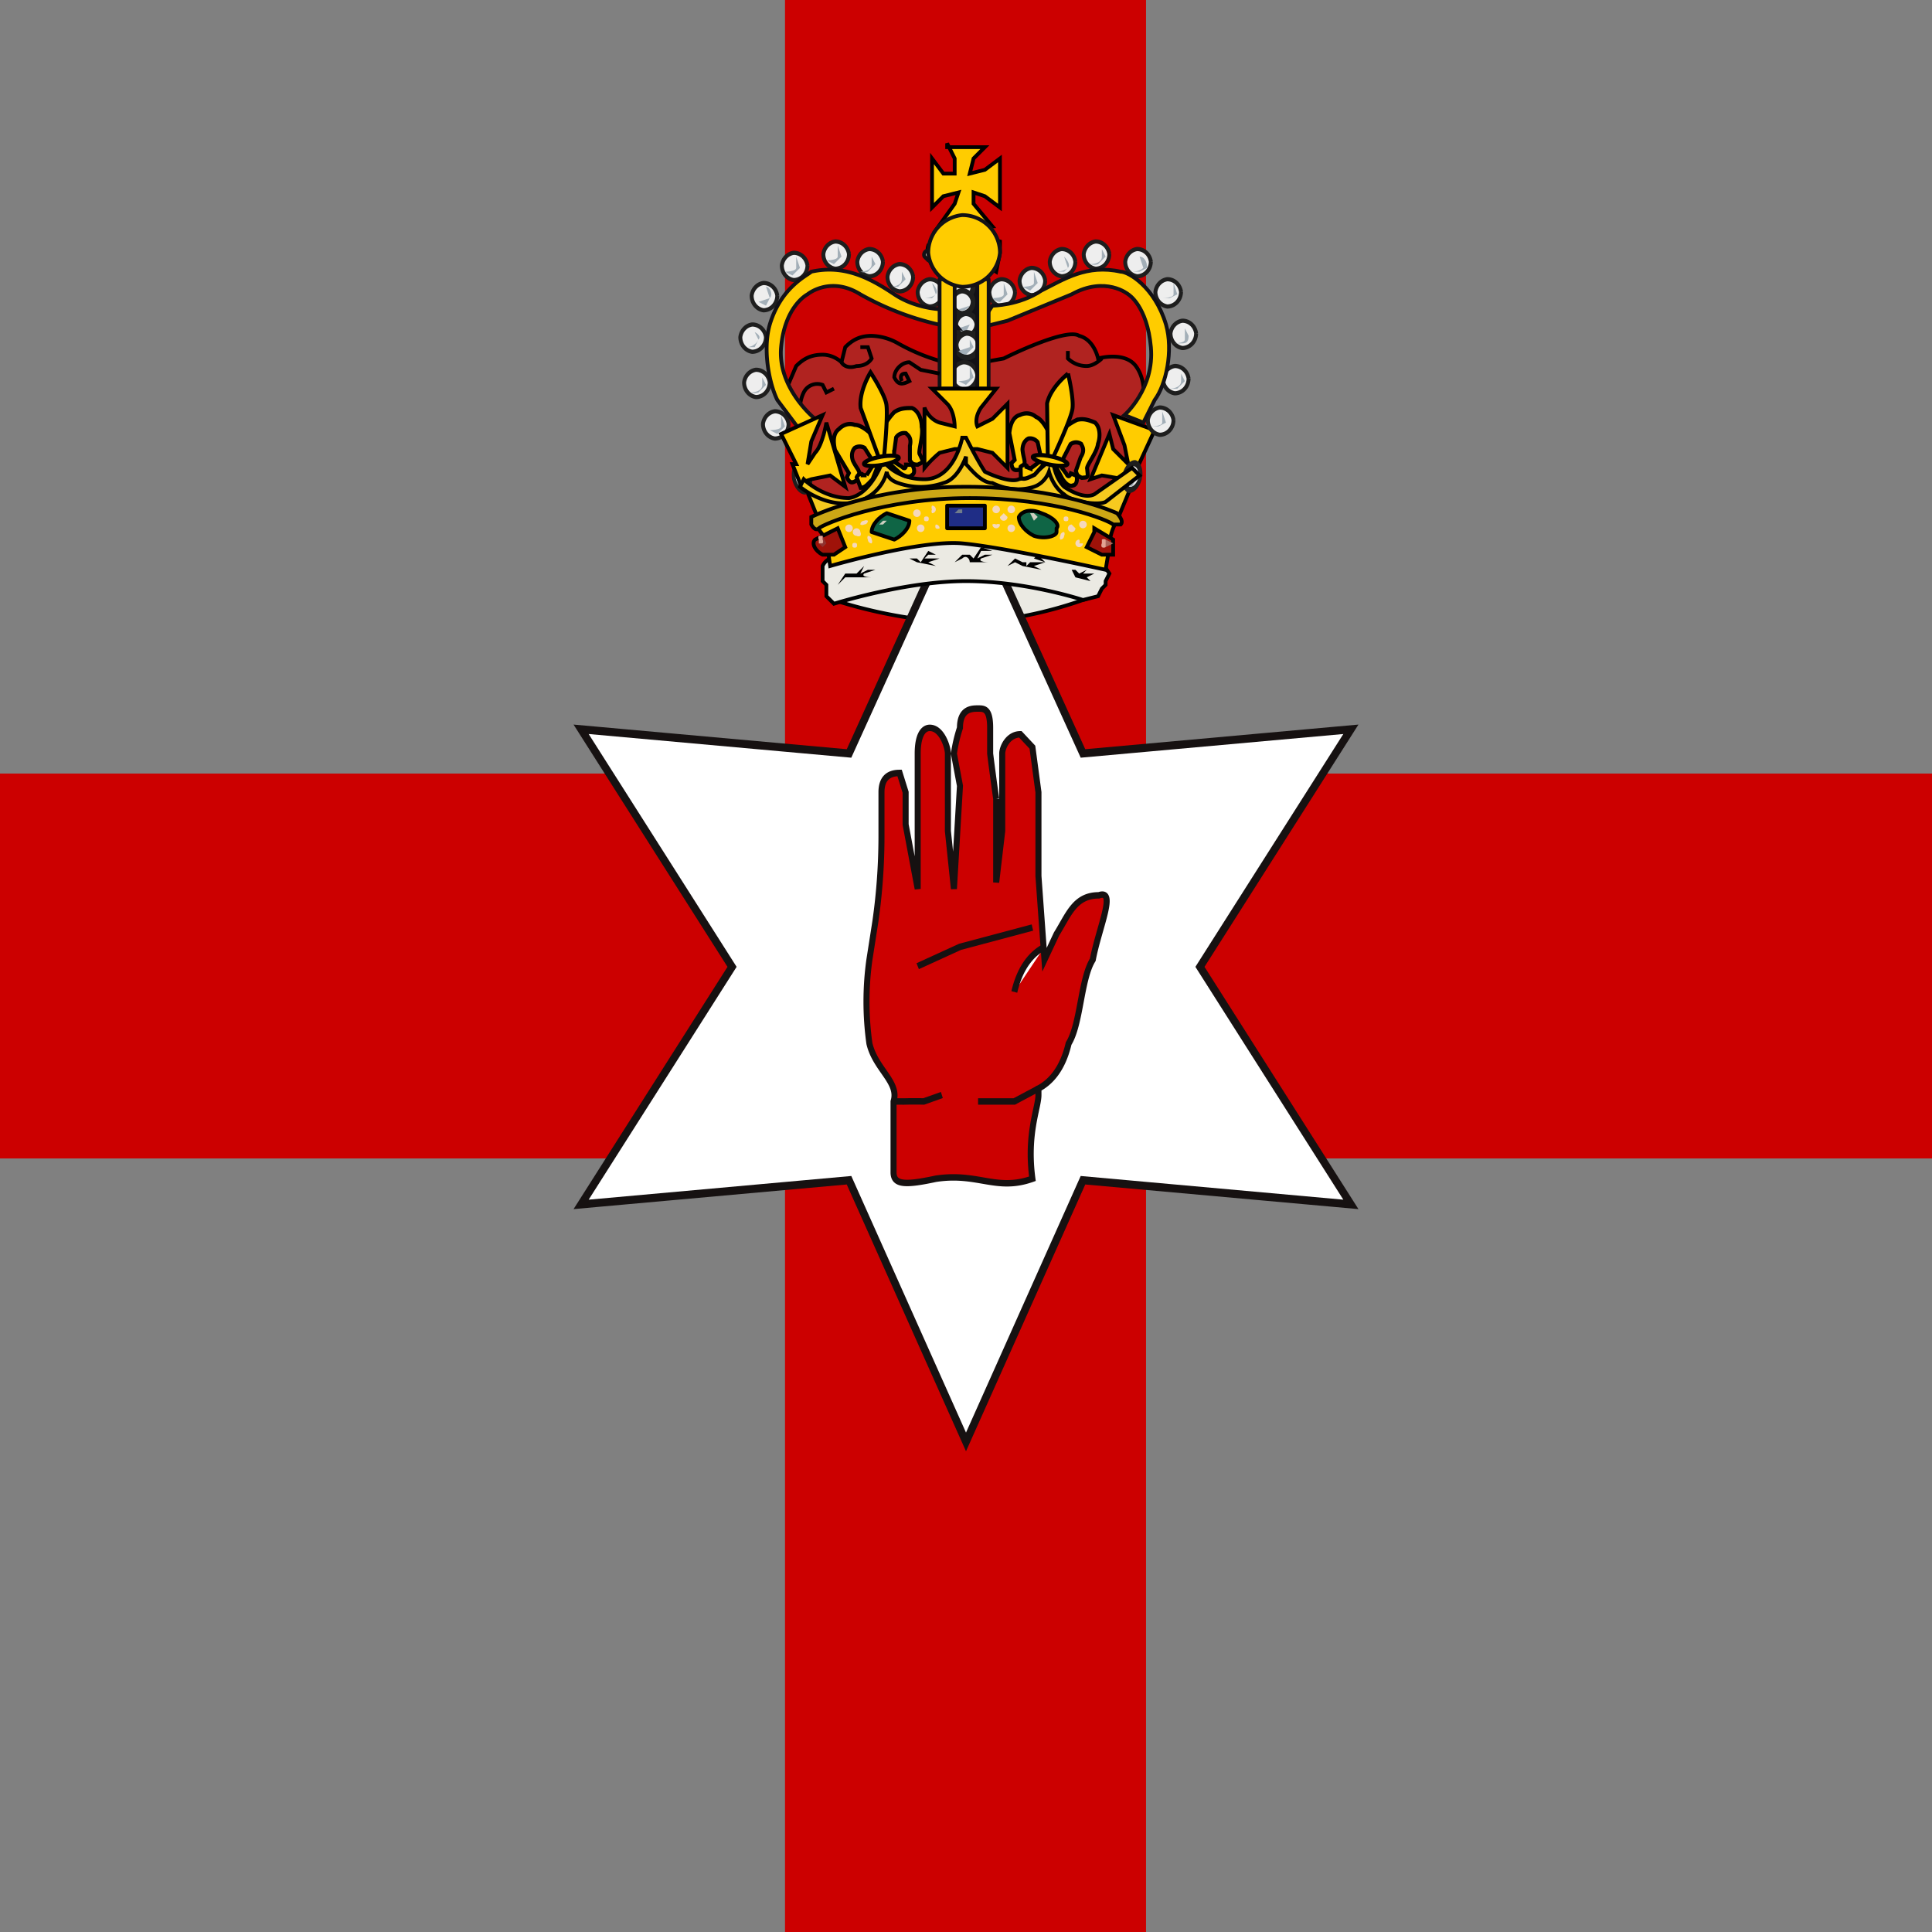 <svg xmlns="http://www.w3.org/2000/svg" xmlns:xlink="http://www.w3.org/1999/xlink" viewBox="0 0 512 512">
    <rect x="0" y="0" width="512" height="512" fill="#808080" stroke="none"/>
    <rect fill="#fff" fill-rule="evenodd" rx="0" ry="0"/>
    <rect id="a" width="512" height="102" y="205" fill="#c00" fill-rule="evenodd" rx="0" ry="0"/>
    <use width="600" height="300" transform="matrix(0 1 -.938 0 496 0)" xlink:href="#a"/>
    <path fill="#ebeae3" fill-rule="evenodd" stroke="#000" d="M291 156c3-5 1-8-3-9 0 0-15 5-31 6-16 0-35-5-35-5-4 2-3 8-1 11 0 0 17 6 36 6a108 108 0 0 0 30-6c4-1 4-3 4-3z"/>
    <path fill="#fff" stroke="#161111" stroke-width="2" d="M320 390l-31-65-71 6 40-59-40-59 71 6 31-64 31 64 71-6-40 59 40 59-71-6z" transform="matrix(1 0 0 1.067 -64 -34)"/>
    <path fill="#b02320" fill-rule="evenodd" stroke="#000" d="M256 130c38 7 37 9 37 9l10-32s1-6-2-10-10-2-10-2-1-5-5-6c-3-2-16 4-20 6l-11 2a52 52 0 0 1-17-6 15 15 0 0 0-7-2c-3 0-5 1-7 3l-1 4s-2-2-5-2-5 1-7 3l-3 7 4 8v12l7 13 36-7z"/>
    <path fill="#ebeae3" fill-rule="evenodd" stroke="#000" d="M292 149l2 3-1 2v1l-1 1-1 2-4 1s-15-5-31-5-35 6-35 6l-2-2v-3l-1-1v-2-2a4 4 0 0 1 2-2s17-6 36-6a101 101 0 0 1 36 7z"/>
    <path fill="none" stroke="#000" d="M212 108s0-2 1-4a4 4 0 0 1 5-2l1 2 2-1"/>
    <path fill="#fc0" fill-rule="evenodd" stroke="#000" d="M306 114l-6 13h-2l-6-1-3 1 5-12 1 4 4 4-1-5-3-8 11 4z"/>
    <path fill="#121116" stroke="#121116" stroke-linejoin="round" d="M253 74h6v29h-6z"/>
    <path fill="#f6ca1f" fill-rule="evenodd" stroke="#000" d="M213 128l4 10s18-8 39-7c31 0 40 7 40 7l5-12-4 2-3 2-4 2-5-1-5-3-2-5-4 4-6 1-7-2-5-7s-4 8-10 9c-8 1-12-4-12-4s-3 7-8 8c-7 2-13-4-13-4z"/>
    <g stroke-width="2">
        <path fill="#eee" stroke="#1e1e1e" stroke-linejoin="round" d="M431 247a7 7 0 0 1-7 7 7 7 0 0 1-6-7 7 7 0 0 1 6-6 7 7 0 0 1 7 6" transform="matrix(.522 0 0 .556 60 -68)"/>
        <path fill="#a3afb8" fill-rule="evenodd" d="M280 72s2 0 3-1l-1-3s2 2 1 3l-1 1h-2z"/>
        <path fill="#eee" stroke="#1e1e1e" stroke-linejoin="round" d="M431 247a7 7 0 0 1-7 7 7 7 0 0 1-6-7 7 7 0 0 1 6-6 7 7 0 0 1 7 6" transform="matrix(.522 0 0 .556 52 -63)"/>
        <path fill="#a3afb8" fill-rule="evenodd" d="M271 76s3 0 3-1v-3l1 3-2 2-2-1z"/>
        <path fill="#eee" stroke="#1e1e1e" stroke-linejoin="round" d="M431 247a7 7 0 0 1-7 7 7 7 0 0 1-6-7 7 7 0 0 1 6-6 7 7 0 0 1 7 6" transform="matrix(.522 0 0 .556 69 -70)"/>
        <path fill="#a3afb8" fill-rule="evenodd" d="M289 70s3 0 3-2v-2l1 2-2 2a3 3 0 0 1-2 0z"/>
        <path fill="#eee" stroke="#1e1e1e" stroke-linejoin="round" d="M431 247a7 7 0 0 1-7 7 7 7 0 0 1-6-7 7 7 0 0 1 6-6 7 7 0 0 1 7 6" transform="matrix(.522 0 0 .556 80 -68)"/>
        <path fill="#a3afb8" fill-rule="evenodd" d="M300 72s2 0 3-1l-1-3c1 0 2 1 2 3l-2 1h-2z"/>
        <path fill="#eee" stroke="#1e1e1e" stroke-linejoin="round" d="M431 247a7 7 0 0 1-7 7 7 7 0 0 1-6-7 7 7 0 0 1 6-6 7 7 0 0 1 7 6" transform="matrix(.522 0 0 .556 88 -60)"/>
        <path fill="#a3afb8" fill-rule="evenodd" d="M308 79s3 0 3-1v-3l1 3-2 1h-2z"/>
        <path fill="#eee" stroke="#1e1e1e" stroke-linejoin="round" d="M431 247a7 7 0 0 1-7 7 7 7 0 0 1-6-7 7 7 0 0 1 6-6 7 7 0 0 1 7 6" transform="matrix(.522 0 0 .556 92 -49)"/>
        <path fill="#a3afb8" fill-rule="evenodd" d="M311 91s3 0 3-1v-3l1 2c0 2-1 2-2 2h-2z"/>
        <path fill="#eee" stroke="#1e1e1e" stroke-linejoin="round" d="M431 247a7 7 0 0 1-7 7 7 7 0 0 1-6-7 7 7 0 0 1 6-6 7 7 0 0 1 7 6" transform="matrix(.522 0 0 .556 90 -37)"/>
        <path fill="#a3afb8" fill-rule="evenodd" d="M310 103s3 0 3-2v-2l1 2-2 2h-2z"/>
        <path fill="#eee" stroke="#1e1e1e" stroke-linejoin="round" d="M431 247a7 7 0 0 1-7 7 7 7 0 0 1-6-7 7 7 0 0 1 6-6 7 7 0 0 1 7 6" transform="matrix(.522 0 0 .556 86 -26)"/>
        <path fill="#a3afb8" fill-rule="evenodd" d="M305 113s3 0 3-1v-3l1 3-2 1h-2z"/>
        <path fill="#eee" stroke="#1e1e1e" stroke-linejoin="round" d="M431 247a7 7 0 0 1-7 7 7 7 0 0 1-6-7 7 7 0 0 1 6-6 7 7 0 0 1 7 6" transform="matrix(.522 0 0 .556 44 -60)"/>
        <path fill="#a3afb8" fill-rule="evenodd" d="M263 79s3 0 3-1v-3l1 3-2 2a3 3 0 0 1-2-1z"/>
        <g stroke-width="3">
            <path fill="#eee" stroke="#1e1e1e" stroke-linejoin="round" d="M431 247a7 7 0 0 1-7 7 7 7 0 0 1-6-7 7 7 0 0 1 6-6 7 7 0 0 1 7 6" transform="matrix(.436 0 0 .465 70 -39)"/>
            <path fill="#a3afb8" fill-rule="evenodd" d="M254 78l3-1-1-2 1 2-1 1a2 2 0 0 1-2 0z"/>
        </g>
        <g stroke-width="3">
            <path fill="#eee" stroke="#1e1e1e" stroke-linejoin="round" d="M431 247a7 7 0 0 1-7 7 7 7 0 0 1-6-7 7 7 0 0 1 6-6 7 7 0 0 1 7 6" transform="matrix(.436 0 0 .465 70 -35)"/>
            <path fill="#a3afb8" fill-rule="evenodd" d="M254 82l3-1-1-3 1 3-1 1a2 2 0 0 1-2 0z"/>
        </g>
        <g stroke-width="3">
            <path fill="#eee" stroke="#1e1e1e" stroke-linejoin="round" d="M431 247a7 7 0 0 1-7 7 7 7 0 0 1-6-7 7 7 0 0 1 6-6 7 7 0 0 1 7 6" transform="matrix(.436 0 0 .465 71 -29)"/>
            <path fill="#a3afb8" fill-rule="evenodd" d="M254 87l3-1v-2 2l-1 2a2 2 0 0 1-2-1z"/>
        </g>
        <g stroke-width="3">
            <path fill="#eee" stroke="#1e1e1e" stroke-linejoin="round" d="M431 247a7 7 0 0 1-7 7 7 7 0 0 1-6-7 7 7 0 0 1 6-6 7 7 0 0 1 7 6" transform="matrix(.472 0 0 .503 56 -33)"/>
            <path fill="#a3afb8" fill-rule="evenodd" d="M254 93l3-1v-2l1 2-2 2a3 3 0 0 1-2-1z"/>
        </g>
        <path fill="#eee" stroke="#1e1e1e" stroke-linejoin="round" d="M431 247a7 7 0 0 1-7 7 7 7 0 0 1-6-7 7 7 0 0 1 6-6 7 7 0 0 1 7 6" transform="matrix(.522 0 0 .556 34 -38)"/>
        <path fill="#a3afb8" fill-rule="evenodd" d="M254 101s3 0 3-1v-3l1 3-2 2-2-1z"/>
        <path fill="#eee" stroke="#1e1e1e" stroke-linejoin="round" d="M431 247a7 7 0 0 1-7 7 7 7 0 0 1-6-7 7 7 0 0 1 6-6 7 7 0 0 1 7 6" transform="matrix(.49 0 0 .522 48 -13)"/>
        <path fill="#a3afb8" fill-rule="evenodd" d="M254 118l3-2v-2 2l-1 2a3 3 0 0 1-2 0z"/>
        <path fill="#eee" stroke="#1e1e1e" stroke-linejoin="round" d="M431 247a7 7 0 0 1-7 7 7 7 0 0 1-6-7 7 7 0 0 1 6-6 7 7 0 0 1 7 6" transform="matrix(.522 0 0 .556 25 -60)"/>
        <path fill="#a3afb8" fill-rule="evenodd" d="M245 79s2 0 3-1l-1-3s2 2 1 3l-1 1h-2z"/>
        <path fill="#eee" stroke="#1e1e1e" stroke-linejoin="round" d="M431 247a7 7 0 0 1-7 7 7 7 0 0 1-6-7 7 7 0 0 1 6-6 7 7 0 0 1 7 6" transform="matrix(.522 0 0 .556 17 -64)"/>
        <path fill="#a3afb8" fill-rule="evenodd" d="M236 76s3 0 3-2v-2l1 2-2 2h-2z"/>
        <path fill="#eee" stroke="#1e1e1e" stroke-linejoin="round" d="M431 247a7 7 0 0 1-7 7 7 7 0 0 1-6-7 7 7 0 0 1 6-6 7 7 0 0 1 7 6" transform="matrix(.522 0 0 .556 9 -68)"/>
        <path fill="#a3afb8" fill-rule="evenodd" d="M228 72s3 0 3-2v-2l1 2-2 2a3 3 0 0 1-2 0z"/>
        <path fill="#eee" stroke="#1e1e1e" stroke-linejoin="round" d="M431 247a7 7 0 0 1-7 7 7 7 0 0 1-6-7 7 7 0 0 1 6-6 7 7 0 0 1 7 6" transform="matrix(.522 0 0 .556 0 -70)"/>
        <path fill="#a3afb8" fill-rule="evenodd" d="M219 69s3 0 3-1v-3l1 3-2 2-2-1z"/>
        <path fill="#eee" stroke="#1e1e1e" stroke-linejoin="round" d="M431 247a7 7 0 0 1-7 7 7 7 0 0 1-6-7 7 7 0 0 1 6-6 7 7 0 0 1 7 6" transform="matrix(.522 0 0 .556 -11 -67)"/>
        <path fill="#a3afb8" fill-rule="evenodd" d="M208 72s3 0 3-1v-3l1 3-2 2-2-1z"/>
        <path fill="#eee" stroke="#1e1e1e" stroke-linejoin="round" d="M431 247a7 7 0 0 1-7 7 7 7 0 0 1-6-7 7 7 0 0 1 6-6 7 7 0 0 1 7 6" transform="matrix(.522 0 0 .556 -19 -59)"/>
        <path fill="#a3afb8" fill-rule="evenodd" d="M201 80l3-1-1-3c1 0 2 2 1 3l-1 2-2-1z"/>
        <path fill="#eee" stroke="#1e1e1e" stroke-linejoin="round" d="M431 247a7 7 0 0 1-7 7 7 7 0 0 1-6-7 7 7 0 0 1 6-6 7 7 0 0 1 7 6" transform="matrix(.522 0 0 .556 -22 -48)"/>
        <path fill="#a3afb8" fill-rule="evenodd" d="M198 92s2 0 3-2l-1-2s2 1 1 2l-1 2h-2z"/>
        <path fill="#eee" stroke="#1e1e1e" stroke-linejoin="round" d="M431 247a7 7 0 0 1-7 7 7 7 0 0 1-6-7 7 7 0 0 1 6-6 7 7 0 0 1 7 6" transform="matrix(.522 0 0 .556 -21 -36)"/>
        <path fill="#a3afb8" fill-rule="evenodd" d="M199 104s3 0 3-2v-2l1 2-2 2a3 3 0 0 1-2 0z"/>
        <path fill="#eee" stroke="#1e1e1e" stroke-linejoin="round" d="M431 247a7 7 0 0 1-7 7 7 7 0 0 1-6-7 7 7 0 0 1 6-6 7 7 0 0 1 7 6" transform="matrix(.522 0 0 .556 -16 -25)"/>
        <path fill="#a3afb8" fill-rule="evenodd" d="M204 114s3 0 3-1v-3l1 3-2 2-2-1z"/>
        <g stroke-width="3">
            <path fill="#eee" stroke="#1e1e1e" stroke-linejoin="round" d="M431 247a7 7 0 0 1-7 7 7 7 0 0 1-6-7 7 7 0 0 1 6-6 7 7 0 0 1 7 6" transform="matrix(.316 -.09 .135 .537 45 32)"/>
            <path fill="#a3afb8" fill-rule="evenodd" d="M212 129l2-2-1-3 1 3v2h-2z"/>
        </g>
        <g stroke-width="3">
            <path fill="#eee" stroke="#1e1e1e" stroke-linejoin="round" d="M431 247a7 7 0 0 1-7 7 7 7 0 0 1-6-7 7 7 0 0 1 6-6 7 7 0 0 1 7 6" transform="matrix(.318 .084 -.125 .54 196 -43)"/>
            <path fill="#a3afb8" fill-rule="evenodd" d="M298 128l2-1 1-3v3l-1 2-2-1z"/>
        </g>
    </g>
    <path fill="#b3a192" fill-rule="evenodd" stroke="#000" d="M253 57v6l-7 2c-1 3 2 7 2 7s2-2 8-2c5 0 8 2 8 2l1-5v-3l-4-1h-3v-6h-5z"/>
    <path fill="#f0ddcb" stroke="#121116" stroke-linejoin="round" d="M262 67l-1 1a1 1 0 0 1-1-1 1 1 0 0 1 1-1 1 1 0 0 1 1 1m3 0l-1 2-1-2a1 1 0 0 1 1-1l1 2m-5-1l-2 1-1-1a1 1 0 0 1 1-2 1 1 0 0 1 2 2m-6 0l-1 1-1-1 1-1 1 1m-3 0l-1 1-2-1 2-1 1 1m6-4l-1 1a1 1 0 0 1-1-1 1 1 0 0 1 1-1 1 1 0 0 1 1 1m0-5l-1 1a1 1 0 0 1-1-1 1 1 0 0 1 1-1 1 1 0 0 1 1 1m0 3l-1 1a1 1 0 0 1-1-1 1 1 0 0 1 1-1 1 1 0 0 1 1 1m-9 7l-2 1-1-1a1 1 0 0 1 2-1 1 1 0 0 1 1 1"/>
    <path fill="#916c68" stroke="#4d3126" stroke-linejoin="round" d="M257 67l-2 1a1 1 0 0 1-1-1 1 1 0 0 1 1-2 1 1 0 0 1 2 2"/>
    <g stroke-width="3">
        <path fill="#eee" stroke="#1e1e1e" stroke-linejoin="round" d="M431 247a7 7 0 0 1-7 7 7 7 0 0 1-6-7 7 7 0 0 1 6-6 7 7 0 0 1 7 6" transform="matrix(.386 0 0 .412 92 -53)"/>
        <path fill="#a3afb8" fill-rule="evenodd" d="M254 50l3-1v-2 2l-1 1a2 2 0 0 1-2 0z"/>
    </g>
    <path fill="#fc0" fill-rule="evenodd" stroke="#000" d="M216 139l3 4 1 7s24-7 35-6 38 7 38 7l1-6c0-4 2-7 2-7s-25-8-41-8c-16 1-23 3-27 4a249 249 0 0 0-12 5zM251 39h10l-3 3-1 4 4-1 4-3v13l-4-3-3-1v3l5 6-15 1 5-7 1-3-4 1-3 3V42l3 4h3v-4l-2-4z"/>
    <path fill="#fc0" fill-rule="evenodd" stroke="#121116" d="M250 82s-7 0-13-4-13-8-22-6c-1 1-8 4-11 14-2 7 0 16 2 20l6 8 4-3s-10-8-9-19 7-14 7-14 6-5 14 0a77 77 0 0 0 26 9l-4-5z"/>
    <path fill="#fc0" fill-rule="evenodd" stroke="#000" d="M211 123l-4-8 11-5-3 7-1 6 2-3c2-2 3-8 3-8l5 17-4-3-5 1-3 1-2-5z"/>
    <path fill="#fc0" fill-rule="evenodd" stroke="#121116" d="M263 81s7 0 13-4c6-3 12-7 21-5 2 0 9 4 12 14 2 7 0 16-3 20l-3 6-5-2s8-7 7-18-6-14-6-14-6-5-15 0l-17 7-8 2 4-6z"/>
    <path fill="#fc0" stroke="#121116" stroke-linejoin="round" d="M259 74h3v29h-3zm-10 0h4v29h-4z"/>
    <path fill="#fc0" stroke="#121116" stroke-linejoin="round" d="M265 67a10 10 0 0 1-10 9 10 10 0 0 1-9-9 10 10 0 0 1 9-10 10 10 0 0 1 10 10"/>
    <path fill="#fc0" fill-rule="evenodd" stroke="#000" d="M247 103h17l-4 5c-2 3-1 5-1 5l4-2 4-4v17l-4-4-4-1h-6l-4 1a30 30 0 0 0-4 4v-16s1 3 4 4l4 1s0-4-2-6l-4-4z"/>
    <path fill="#f6ca1f" fill-rule="evenodd" stroke="#000" d="M256 116s3 6 5 9c2 1 7 3 9 2 5-1 9-6 9-6s0 5 3 8c3 2 6 3 8 2l10-7 2 2-9 7c-2 1-9 0-11-2-3-2-4-6-4-6s-1 3-4 4-7 1-11-1c-3 0-6-4-7-5v-2s-2 6-6 7a18 18 0 0 1-12 0c-3-1-3-3-3-3s-1 6-8 8c-8 2-15-4-15-4l1-2s5 5 12 5c6-1 9-10 9-10s3 5 11 5 10-11 10-11h1z"/>
    <g fill="#fc0" stroke="#000" stroke-width="2">
        <path fill-rule="evenodd" d="M339 336l1-7a5 5 0 0 1 5-2c1 1 3 2 2 6v7c1 1 1 2 4 2 2-1 3-1 2-3l-1-2c-1-1 2-9 1-13 0-4-2-8-5-9-3 0-6 0-9 2a35 35 0 0 0-6 8v15l6-1v-3z" transform="matrix(.522 0 0 .556 60 -67)"/>
        <path fill-rule="evenodd" d="M328 340l-4-6a5 5 0 0 0-5 0c-1 1-2 3-1 6 2 4 4 5 3 7 0 1 0 2-2 3s-3 0-4-2l1-2-7-11c-1-4-1-8 2-10 2-2 5-3 8-2 4 0 9 5 9 5l6 13-5 2-1-3z" transform="matrix(.522 0 0 .556 60 -67)"/>
        <path fill-rule="evenodd" d="M327 298s-6 9-5 17l9 23v2l4-1-1-2s2-19 1-24-8-15-8-15zm9 43l6 5c3 2 5 2 6 1 2-1 1-4 0-5h-3c0 2-1 2-2 1l-5-3-2 1zm-5 1l-3 7c-3 3-4 4-6 4l-2-5c1-2 3-2 3-1h2a149 149 0 0 0 4-6l2 1z" transform="matrix(.522 0 0 .556 60 -67)"/>
        <path stroke-linejoin="round" d="M342 342c0 1-4 2-9 2s-9-1-9-2 4-2 9-2 9 1 9 2" transform="matrix(.514 -.092 .086 .549 33 -35)"/>
    </g>
    <g fill="#fc0" stroke="#000" stroke-width="2">
        <path fill-rule="evenodd" d="M339 336l1-7a5 5 0 0 1 5-2c1 1 3 2 2 6v7c1 1 1 2 4 2 2-1 3-1 2-3l-1-2c-1-1 2-9 1-13 0-4-2-8-5-9-3 0-6 0-9 2a35 35 0 0 0-6 8v15l6-1v-3z" transform="matrix(.488 .195 -.183 .521 178 -120)"/>
        <path fill-rule="evenodd" d="M328 340l-4-6a5 5 0 0 0-5 0c-1 1-2 3-1 6 2 4 4 5 3 7 0 1 0 2-2 3s-3 0-4-2l1-2-7-11c-1-4-1-8 2-10 2-2 5-3 8-2 4 0 9 5 9 5l6 13-5 2-1-3z" transform="matrix(.488 .195 -.183 .521 178 -120)"/>
        <path fill-rule="evenodd" d="M327 298s-6 9-5 17l9 23v2l4-1-1-2s2-19 1-24-8-15-8-15zm9 43l6 5c3 2 5 2 6 1 2-1 1-4 0-5h-3c0 2-1 2-2 1l-5-3-2 1zm-5 1l-3 7c-3 3-4 4-6 4l-2-5c1-2 3-2 3-1h2a149 149 0 0 0 4-6l2 1z" transform="matrix(.488 .195 -.183 .521 178 -120)"/>
        <path stroke-linejoin="round" d="M342 342c0 1-4 2-9 2s-9-1-9-2 4-2 9-2 9 1 9 2" transform="matrix(.512 .106 -.1 .546 142 -100)"/>
    </g>
    <path fill="#cca715" fill-rule="evenodd" stroke="#000" d="M215 139s1 2 2 1 17-8 40-8 37 6 38 7h2c1-1-1-3-1-3s-15-7-40-7-41 8-41 8v1z"/>
    <path fill-rule="evenodd" d="M244 149l2-3 2 1h-2l-1 1h4l-3 1 2 1-5-1-2-1-2 2 2-2h2l1 1zm-17 3l2-2h0l-1 2 2-1h2l-3 1c-1 1 2 1 2 1h-5-2l-2 2 2-3h3zm31-4l2-3 3 1h-3l-1 2 2-1h2l-3 1c-1 1 2 1 2 1h-5c0-1-1-2-2-1l-2 1 2-2h2l1 1zm14 2l3-3 2 2-3-1-1 1h4l-3 1 2 1-5-1-2-1-2 1 2-2 2 1h1zm14 2l2-1 2 1-2-1-1 1h3l-2 1 1 1-4-1-1-2-2 1 2-1h1l1 1z"/>
    <path fill="#0f6545" stroke="#000" stroke-linejoin="round" d="M241 138c0 2-2 4-4 5l-6-2c0-2 2-4 4-5l6 2z"/>
    <path fill="#cecfc1" d="M235 138l-1 1h-1l1-1h1z"/>
    <path fill="#0f6545" stroke="#000" stroke-linejoin="round" d="M280 141c0 1-3 2-6 1-2-1-4-3-4-5 1-2 4-2 6-1 3 1 5 3 4 4z"/>
    <path fill="#cecfc1" d="M275 137l-1 1-1-2h1l1 1z"/>
    <path fill="#1f2d86" stroke="#000" stroke-linejoin="round" d="M251 134h10v6h-10z"/>
    <path fill="#707c8b" d="M255 136h-1-1l1-1h1z"/>
    <path fill="#9f1209" fill-rule="evenodd" stroke="#000" d="M222 140l2 5-3 2h-3c-2-1-3-3-2-4l6-3z"/>
    <path fill="#8f322f" d="M219 144l-1 1-1-1 1-2 1 2z"/>
    <path fill="#e2a494" d="M218 143a1 1 0 0 1 0 1h-1v-1a1 1 0 0 1 0-1h1v1z"/>
    <path fill="#9f1209" fill-rule="evenodd" stroke="#000" d="M290 141l-2 4 4 2h3v-4l-5-3z"/>
    <path fill="#aa675d" d="M295 144l-2 1-1-1 1-1 2 1z"/>
    <path fill="#e2a494" d="M293 144v1a1 1 0 0 1-1 0 1 1 0 0 1 0-1v-1a1 1 0 0 1 1 0v1z"/>
    <path fill="#f5d8bc" d="M265 135a1 1 0 0 1-1 1 1 1 0 0 1-1-1 1 1 0 0 1 1-1 1 1 0 0 1 1 1zm4 0a1 1 0 0 1-1 1 1 1 0 0 1-1-1 1 1 0 0 1 1-1 1 1 0 0 1 1 1zm-2 2a1 1 0 0 1-1 1 1 1 0 0 1-1-1l1-1 1 1zm2 3a1 1 0 0 1-1 1 1 1 0 0 1-1-1 1 1 0 0 1 1-1 1 1 0 0 1 1 1zm-4-1a1 1 0 0 1-1 1 1 1 0 0 1-1-1 1 1 0 0 1 1 0 1 1 0 0 1 1 0zm-21-3a1 1 0 0 1-1 1 1 1 0 0 1-1-1 1 1 0 0 1 1-1 1 1 0 0 1 1 1zm4-1a1 1 0 0 1-1 1 1 1 0 0 1 0-1 1 1 0 0 1 0-1 1 1 0 0 1 1 1zm-2 2a1 1 0 0 1 0 1 1 1 0 0 1-1 0 1 1 0 0 1 0-1 1 1 0 0 1 1 0zm3 3a1 1 0 0 1-1 0 1 1 0 0 1 0-1 1 1 0 0 1 1 1zm-4 0a1 1 0 0 1-1 1 1 1 0 0 1-1-1 1 1 0 0 1 1-1 1 1 0 0 1 1 1zm-19 0a1 1 0 0 1-1 1 1 1 0 0 1-1-1 1 1 0 0 1 1-1 1 1 0 0 1 1 1zm4-2a1 1 0 0 1-1 1 1 1 0 0 1-1 0 1 1 0 0 1 1-1 1 1 0 0 1 1 0zm-2 3a1 1 0 0 1 0 1 1 1 0 0 1-1 0 1 1 0 0 1 0-2 1 1 0 0 1 1 1zm3 2a1 1 0 0 1 0 1 1 1 0 0 1-1-1 1 1 0 0 1 0-1 1 1 0 0 1 1 1zm-4 1a1 1 0 0 1 0 1 1 1 0 0 1-1 0 1 1 0 0 1 0-1 1 1 0 0 1 1 0zm56-6a1 1 0 0 1-1 0 1 1 0 0 1 0-1 1 1 0 0 1 1 0 1 1 0 0 1 0 1zm5 1a1 1 0 0 1-1 1 1 1 0 0 1-1-1 1 1 0 0 1 1-1 1 1 0 0 1 1 1zm-3 1a1 1 0 0 1-1 1 1 1 0 0 1-1-1 1 1 0 0 1 1-1l1 1zm2 4a1 1 0 0 1-1 1 1 1 0 0 1-1-1 1 1 0 0 1 1-1 1 1 0 0 1 0 1zm-5-2a1 1 0 0 1-1 1 1 1 0 0 1 0-1 1 1 0 0 1 1-1 1 1 0 0 1 0 1z"/>
    <path fill="none" stroke="#000" d="M292 95s-2 2-4 2a7 7 0 0 1-5-2v-2M249 99l-5-1-3-2c-2 0-4 2-4 4 1 2 2 2 4 1l-1-2c-2 0-1 2-1 2m-16-5s1 2 4 1c3 0 4-2 4-2l-1-3h-2"/>
    <g stroke="#161111">
        <path fill="#c00" d="M312 169c2-1 4-3 5-7 2-3 2-10 4-13 1-5 4-11 1-10-4 0-5 3-7 6l-2 4-1-13v-13l-1-7-2-2c-2 0-3 2-3 3v12l-1 8v-13a420 420 0 0 1-1-7v-4c0-3-1-3-2-3s-3 0-3 3a22 22 0 0 0-1 4l1 5-1 16-1-9a805 805 0 0 0 0-6v-6c0-1-1-4-3-4-1 0-2 1-2 4v21l-1-5-1-5v-5l-1-3c-2 0-3 1-3 3v7a88 88 0 0 1-1 13l-1 6a44 44 0 0 0 0 13c1 4 5 6 4 9v11c0 2 2 2 7 1 7-1 10 2 16 0-1-7 1-11 1-13zm-4-15c1-4 3-6 5-7" transform="matrix(1.6 0 0 1.707 -224 0)"/>
        <path fill="none" d="M292 150l7-3 8-2 4-1m-23 27h2a67 67 0 0 1 3 0l3-1m6 1h6l4-2" transform="matrix(1.6 0 0 1.707 -224 0)"/>
    </g>
</svg>
